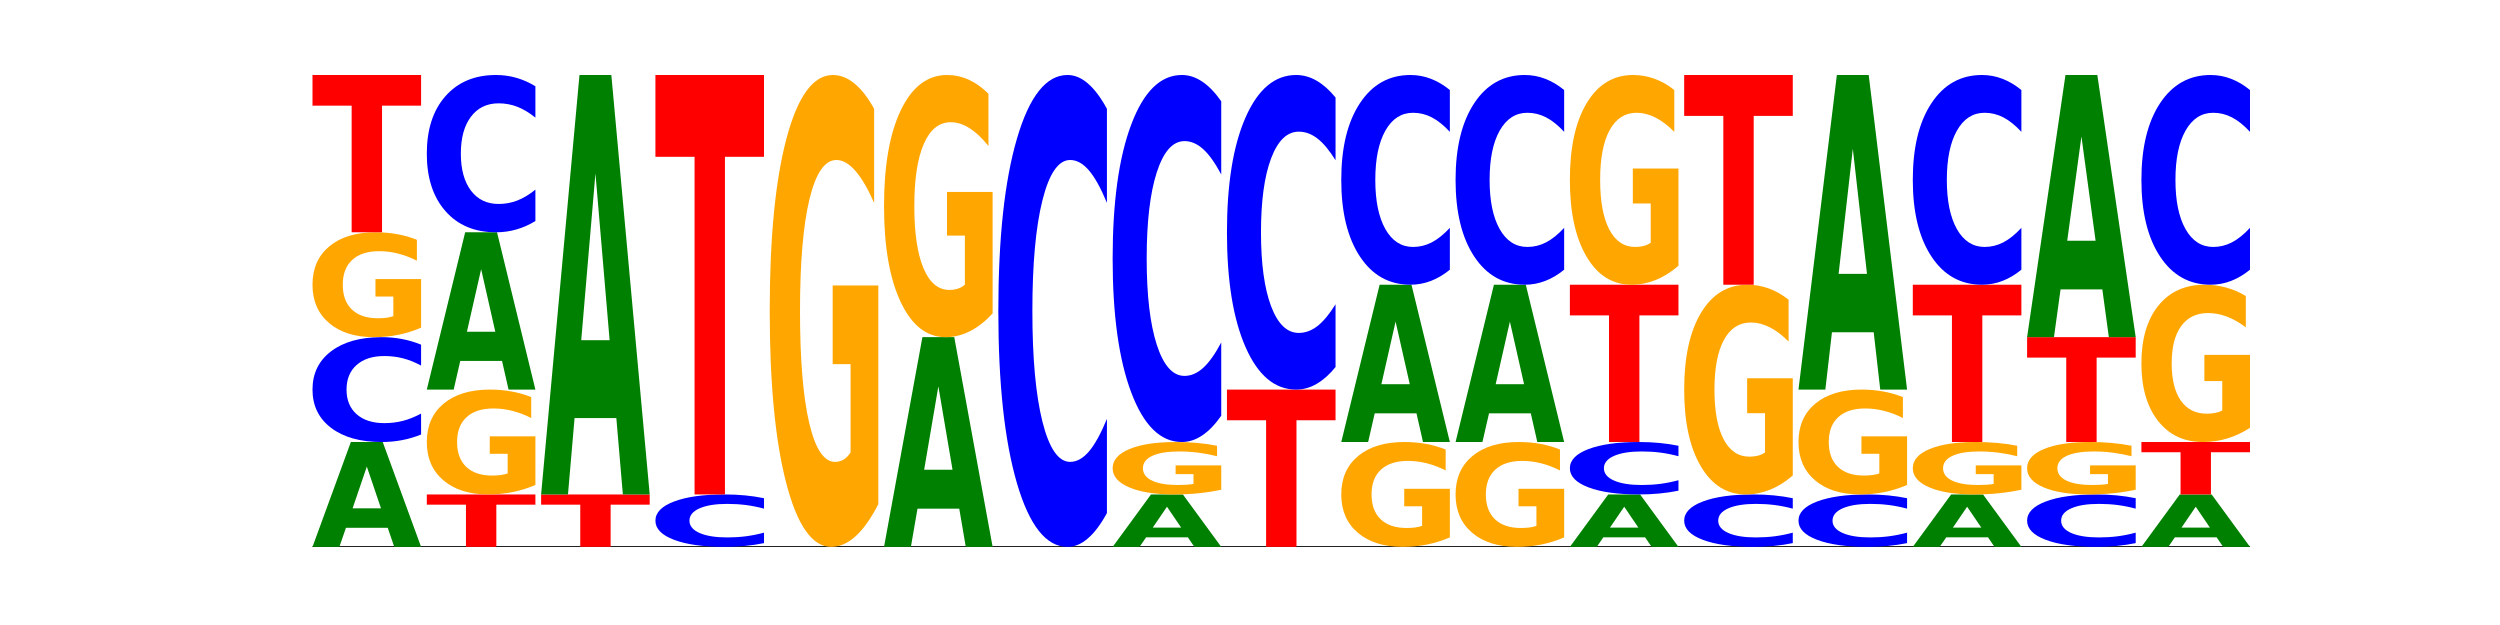 <?xml version="1.0" encoding="utf-8" standalone="no"?>
<!DOCTYPE svg PUBLIC "-//W3C//DTD SVG 1.1//EN"
  "http://www.w3.org/Graphics/SVG/1.1/DTD/svg11.dtd">
<!-- Created with matplotlib (https://matplotlib.org/) -->
<svg height="180pt" version="1.1" viewBox="0 0 720 180" width="720pt" xmlns="http://www.w3.org/2000/svg" xmlns:xlink="http://www.w3.org/1999/xlink">
 <defs>
  <style type="text/css">*{stroke-linecap:butt;stroke-linejoin:round;}</style>
 </defs>
 <g id="figure_1">
  <g id="patch_1">
   <path d="M 0 180 
L 720 180 
L 720 0 
L 0 0 
z
" style="fill:none;"/>
  </g>
  <g id="axes_1">
   <g id="line2d_1">
    <path clip-path="url(#p89302c3515)" d="M 90 157.5 
L 648 157.5 
" style="fill:none;stroke:#000000;stroke-linecap:square;stroke-width:0.5;"/>
   </g>
   <g id="patch_2">
    <path clip-path="url(#p89302c3515)" d="M 111.664 151.999 
L 99.636 151.999 
L 97.737 157.5 
L 90 157.5 
L 101.049 127.3 
L 110.225 127.3 
L 121.274 157.5 
L 113.544 157.5 
z
M 101.554 146.393 
L 109.726 146.393 
L 105.647 134.381 
z
" style="fill:#008000;"/>
   </g>
   <g id="patch_3">
    <path clip-path="url(#p89302c3515)" d="M 121.274 125.135 
Q 118.658 126.208 115.829 126.751 
Q 113.001 127.3 109.92 127.3 
Q 100.732 127.3 95.366 123.233 
Q 90 119.165 90 112.209 
Q 90 105.229 95.366 101.167 
Q 100.732 97.1 109.92 97.1 
Q 113.001 97.1 115.829 97.649 
Q 118.658 98.192 121.274 99.265 
L 121.274 105.285 
Q 118.635 103.862 116.074 103.201 
Q 113.513 102.54 110.684 102.54 
Q 105.61 102.54 102.702 105.116 
Q 99.802 107.687 99.802 112.209 
Q 99.802 116.713 102.702 119.29 
Q 105.61 121.86 110.684 121.86 
Q 113.513 121.86 116.074 121.199 
Q 118.635 120.531 121.274 119.109 
z
" style="fill:#0000ff;"/>
   </g>
   <g id="patch_4">
    <path clip-path="url(#p89302c3515)" d="M 121.274 94.368 
Q 118.12 95.734 114.728 96.42 
Q 111.336 97.1 107.719 97.1 
Q 99.546 97.1 94.773 93.033 
Q 90 88.965 90 82.009 
Q 90 74.972 94.857 70.936 
Q 99.722 66.9 108.181 66.9 
Q 111.441 66.9 114.427 67.449 
Q 117.419 67.992 120.069 69.065 
L 120.069 75.085 
Q 117.335 73.706 114.63 73.026 
Q 111.924 72.34 109.205 72.34 
Q 104.172 72.34 101.446 74.848 
Q 98.719 77.349 98.719 82.009 
Q 98.719 86.626 101.348 89.146 
Q 103.976 91.66 108.812 91.66 
Q 110.13 91.66 111.258 91.517 
Q 112.387 91.367 113.284 91.055 
L 113.284 85.403 
L 108.132 85.403 
L 108.132 80.369 
L 121.274 80.369 
z
" style="fill:#ffa600;"/>
   </g>
   <g id="patch_5">
    <path clip-path="url(#p89302c3515)" d="M 90 21.6 
L 121.274 21.6 
L 121.274 30.435 
L 110.023 30.435 
L 110.023 66.9 
L 101.273 66.9 
L 101.273 30.435 
L 90 30.435 
z
" style="fill:#ff0000;"/>
   </g>
   <g id="patch_6">
    <path clip-path="url(#p89302c3515)" d="M 122.92 142.4 
L 154.195 142.4 
L 154.195 145.345 
L 142.943 145.345 
L 142.943 157.5 
L 134.194 157.5 
L 134.194 145.345 
L 122.92 145.345 
z
" style="fill:#ff0000;"/>
   </g>
   <g id="patch_7">
    <path clip-path="url(#p89302c3515)" d="M 154.195 139.668 
Q 151.041 141.034 147.648 141.72 
Q 144.256 142.4 140.639 142.4 
Q 132.467 142.4 127.694 138.333 
Q 122.92 134.265 122.92 127.309 
Q 122.92 120.272 127.778 116.236 
Q 132.642 112.2 141.102 112.2 
Q 144.361 112.2 147.347 112.749 
Q 150.34 113.292 152.989 114.365 
L 152.989 120.385 
Q 150.256 119.006 147.55 118.326 
Q 144.845 117.64 142.125 117.64 
Q 137.093 117.64 134.366 120.148 
Q 131.64 122.649 131.64 127.309 
Q 131.64 131.926 134.268 134.446 
Q 136.896 136.96 141.733 136.96 
Q 143.05 136.96 144.179 136.817 
Q 145.307 136.667 146.204 136.355 
L 146.204 130.703 
L 141.053 130.703 
L 141.053 125.669 
L 154.195 125.669 
z
" style="fill:#ffa600;"/>
   </g>
   <g id="patch_8">
    <path clip-path="url(#p89302c3515)" d="M 144.584 103.948 
L 132.557 103.948 
L 130.657 112.2 
L 122.92 112.2 
L 133.97 66.9 
L 143.145 66.9 
L 154.195 112.2 
L 146.464 112.2 
z
M 134.475 95.54 
L 142.647 95.54 
L 138.567 77.521 
z
" style="fill:#008000;"/>
   </g>
   <g id="patch_9">
    <path clip-path="url(#p89302c3515)" d="M 154.195 63.653 
Q 151.579 65.262 148.75 66.077 
Q 145.921 66.9 142.84 66.9 
Q 133.652 66.9 128.286 60.799 
Q 122.92 54.698 122.92 44.264 
Q 122.92 33.793 128.286 27.701 
Q 133.652 21.6 142.84 21.6 
Q 145.921 21.6 148.75 22.423 
Q 151.579 23.238 154.195 24.847 
L 154.195 33.877 
Q 151.555 31.744 148.994 30.752 
Q 146.433 29.76 143.604 29.76 
Q 138.53 29.76 135.622 33.624 
Q 132.723 37.48 132.723 44.264 
Q 132.723 51.02 135.622 54.885 
Q 138.53 58.74 143.604 58.74 
Q 146.433 58.74 148.994 57.748 
Q 151.555 56.747 154.195 54.614 
z
" style="fill:#0000ff;"/>
   </g>
   <g id="patch_10">
    <path clip-path="url(#p89302c3515)" d="M 155.841 142.4 
L 187.115 142.4 
L 187.115 145.345 
L 175.864 145.345 
L 175.864 157.5 
L 167.114 157.5 
L 167.114 145.345 
L 155.841 145.345 
z
" style="fill:#ff0000;"/>
   </g>
   <g id="patch_11">
    <path clip-path="url(#p89302c3515)" d="M 177.504 120.394 
L 165.477 120.394 
L 163.578 142.4 
L 155.841 142.4 
L 166.89 21.6 
L 176.066 21.6 
L 187.115 142.4 
L 179.384 142.4 
z
M 167.395 97.974 
L 175.567 97.974 
L 171.487 49.923 
z
" style="fill:#008000;"/>
   </g>
   <g id="patch_12">
    <path clip-path="url(#p89302c3515)" d="M 220.035 156.418 
Q 217.419 156.954 214.591 157.226 
Q 211.762 157.5 208.681 157.5 
Q 199.493 157.5 194.127 155.466 
Q 188.761 153.433 188.761 149.955 
Q 188.761 146.464 194.127 144.434 
Q 199.493 142.4 208.681 142.4 
Q 211.762 142.4 214.591 142.674 
Q 217.419 142.946 220.035 143.482 
L 220.035 146.492 
Q 217.396 145.781 214.835 145.451 
Q 212.274 145.12 209.445 145.12 
Q 204.371 145.12 201.463 146.408 
Q 198.563 147.693 198.563 149.955 
Q 198.563 152.207 201.463 153.495 
Q 204.371 154.78 209.445 154.78 
Q 212.274 154.78 214.835 154.449 
Q 217.396 154.116 220.035 153.405 
z
" style="fill:#0000ff;"/>
   </g>
   <g id="patch_13">
    <path clip-path="url(#p89302c3515)" d="M 188.761 21.6 
L 220.035 21.6 
L 220.035 45.159 
L 208.784 45.159 
L 208.784 142.4 
L 200.034 142.4 
L 200.034 45.159 
L 188.761 45.159 
z
" style="fill:#ff0000;"/>
   </g>
   <g id="patch_14">
    <path clip-path="url(#p89302c3515)" d="M 252.956 145.204 
Q 249.802 151.352 246.409 154.44 
Q 243.017 157.5 239.4 157.5 
Q 231.228 157.5 226.455 139.197 
Q 221.681 120.893 221.681 89.592 
Q 221.681 57.926 226.539 39.763 
Q 231.403 21.6 239.863 21.6 
Q 243.122 21.6 246.108 24.07 
Q 249.101 26.513 251.75 31.341 
L 251.75 58.431 
Q 249.017 52.227 246.311 49.167 
Q 243.606 46.079 240.886 46.079 
Q 235.854 46.079 233.127 57.365 
Q 230.401 68.622 230.401 89.592 
Q 230.401 110.366 233.029 121.707 
Q 235.657 133.021 240.494 133.021 
Q 241.811 133.021 242.94 132.375 
Q 244.068 131.701 244.965 130.298 
L 244.965 104.864 
L 239.814 104.864 
L 239.814 82.209 
L 252.956 82.209 
z
" style="fill:#ffa600;"/>
   </g>
   <g id="patch_15">
    <path clip-path="url(#p89302c3515)" d="M 276.266 146.497 
L 264.238 146.497 
L 262.339 157.5 
L 254.602 157.5 
L 265.651 97.1 
L 274.827 97.1 
L 285.876 157.5 
L 278.145 157.5 
z
M 266.156 135.287 
L 274.328 135.287 
L 270.249 111.262 
z
" style="fill:#008000;"/>
   </g>
   <g id="patch_16">
    <path clip-path="url(#p89302c3515)" d="M 285.876 90.269 
Q 282.722 93.684 279.33 95.4 
Q 275.937 97.1 272.321 97.1 
Q 264.148 97.1 259.375 86.931 
Q 254.602 76.763 254.602 59.373 
Q 254.602 41.781 259.459 31.691 
Q 264.323 21.6 272.783 21.6 
Q 276.042 21.6 279.028 22.972 
Q 282.021 24.329 284.671 27.012 
L 284.671 42.062 
Q 281.937 38.615 279.232 36.915 
Q 276.526 35.2 273.807 35.2 
Q 268.774 35.2 266.048 41.469 
Q 263.321 47.723 263.321 59.373 
Q 263.321 70.914 265.949 77.215 
Q 268.578 83.5 273.414 83.5 
Q 274.732 83.5 275.86 83.142 
Q 276.989 82.767 277.886 81.988 
L 277.886 67.858 
L 272.734 67.858 
L 272.734 55.272 
L 285.876 55.272 
z
" style="fill:#ffa600;"/>
   </g>
   <g id="patch_17">
    <path clip-path="url(#p89302c3515)" d="M 318.796 147.759 
Q 316.18 152.587 313.352 155.03 
Q 310.523 157.5 307.442 157.5 
Q 298.254 157.5 292.888 139.197 
Q 287.522 120.893 287.522 89.592 
Q 287.522 58.179 292.888 39.903 
Q 298.254 21.6 307.442 21.6 
Q 310.523 21.6 313.352 24.07 
Q 316.18 26.513 318.796 31.341 
L 318.796 58.431 
Q 316.157 52.031 313.596 49.055 
Q 311.035 46.079 308.206 46.079 
Q 303.132 46.079 300.224 57.673 
Q 297.324 69.239 297.324 89.592 
Q 297.324 109.861 300.224 121.455 
Q 303.132 133.021 308.206 133.021 
Q 311.035 133.021 313.596 130.045 
Q 316.157 127.041 318.796 120.641 
z
" style="fill:#0000ff;"/>
   </g>
   <g id="patch_18">
    <path clip-path="url(#p89302c3515)" d="M 342.106 154.749 
L 330.079 154.749 
L 328.18 157.5 
L 320.442 157.5 
L 331.492 142.4 
L 340.668 142.4 
L 351.717 157.5 
L 343.986 157.5 
z
M 331.997 151.947 
L 340.169 151.947 
L 336.089 145.94 
z
" style="fill:#008000;"/>
   </g>
   <g id="patch_19">
    <path clip-path="url(#p89302c3515)" d="M 351.717 141.034 
Q 348.563 141.717 345.17 142.06 
Q 341.778 142.4 338.161 142.4 
Q 329.989 142.4 325.216 140.366 
Q 320.442 138.333 320.442 134.855 
Q 320.442 131.336 325.3 129.318 
Q 330.164 127.3 338.624 127.3 
Q 341.883 127.3 344.869 127.574 
Q 347.862 127.846 350.511 128.382 
L 350.511 131.392 
Q 347.778 130.703 345.072 130.363 
Q 342.367 130.02 339.647 130.02 
Q 334.615 130.02 331.888 131.274 
Q 329.162 132.525 329.162 134.855 
Q 329.162 137.163 331.79 138.423 
Q 334.419 139.68 339.255 139.68 
Q 340.572 139.68 341.701 139.608 
Q 342.829 139.533 343.727 139.378 
L 343.727 136.552 
L 338.575 136.552 
L 338.575 134.034 
L 351.717 134.034 
z
" style="fill:#ffa600;"/>
   </g>
   <g id="patch_20">
    <path clip-path="url(#p89302c3515)" d="M 351.717 119.723 
Q 349.101 123.479 346.272 125.379 
Q 343.443 127.3 340.362 127.3 
Q 331.175 127.3 325.809 113.064 
Q 320.442 98.828 320.442 74.483 
Q 320.442 50.05 325.809 35.836 
Q 331.175 21.6 340.362 21.6 
Q 343.443 21.6 346.272 23.521 
Q 349.101 25.421 351.717 29.177 
L 351.717 50.247 
Q 349.077 45.268 346.516 42.954 
Q 343.955 40.64 341.127 40.64 
Q 336.052 40.64 333.144 49.657 
Q 330.245 58.653 330.245 74.483 
Q 330.245 90.247 333.144 99.265 
Q 336.052 108.26 341.127 108.26 
Q 343.955 108.26 346.516 105.946 
Q 349.077 103.61 351.717 98.632 
z
" style="fill:#0000ff;"/>
   </g>
   <g id="patch_21">
    <path clip-path="url(#p89302c3515)" d="M 353.363 112.2 
L 384.637 112.2 
L 384.637 121.035 
L 373.386 121.035 
L 373.386 157.5 
L 364.636 157.5 
L 364.636 121.035 
L 353.363 121.035 
z
" style="fill:#ff0000;"/>
   </g>
   <g id="patch_22">
    <path clip-path="url(#p89302c3515)" d="M 384.637 105.706 
Q 382.021 108.925 379.192 110.553 
Q 376.364 112.2 373.283 112.2 
Q 364.095 112.2 358.729 99.998 
Q 353.363 87.795 353.363 66.928 
Q 353.363 45.986 358.729 33.802 
Q 364.095 21.6 373.283 21.6 
Q 376.364 21.6 379.192 23.247 
Q 382.021 24.875 384.637 28.094 
L 384.637 46.154 
Q 381.997 41.887 379.437 39.903 
Q 376.876 37.92 374.047 37.92 
Q 368.972 37.92 366.065 45.649 
Q 363.165 53.36 363.165 66.928 
Q 363.165 80.44 366.065 88.17 
Q 368.972 95.88 374.047 95.88 
Q 376.876 95.88 379.437 93.897 
Q 381.997 91.894 384.637 87.627 
z
" style="fill:#0000ff;"/>
   </g>
   <g id="patch_23">
    <path clip-path="url(#p89302c3515)" d="M 417.558 154.768 
Q 414.403 156.134 411.011 156.82 
Q 407.619 157.5 404.002 157.5 
Q 395.829 157.5 391.056 153.433 
Q 386.283 149.365 386.283 142.409 
Q 386.283 135.372 391.14 131.336 
Q 396.005 127.3 404.465 127.3 
Q 407.724 127.3 410.71 127.849 
Q 413.703 128.392 416.352 129.465 
L 416.352 135.485 
Q 413.618 134.106 410.913 133.426 
Q 408.207 132.74 405.488 132.74 
Q 400.455 132.74 397.729 135.248 
Q 395.002 137.749 395.002 142.409 
Q 395.002 147.026 397.631 149.546 
Q 400.259 152.06 405.095 152.06 
Q 406.413 152.06 407.542 151.917 
Q 408.67 151.767 409.567 151.455 
L 409.567 145.803 
L 404.416 145.803 
L 404.416 140.769 
L 417.558 140.769 
z
" style="fill:#ffa600;"/>
   </g>
   <g id="patch_24">
    <path clip-path="url(#p89302c3515)" d="M 407.947 119.048 
L 395.919 119.048 
L 394.02 127.3 
L 386.283 127.3 
L 397.332 82 
L 406.508 82 
L 417.558 127.3 
L 409.827 127.3 
z
M 397.838 110.64 
L 406.009 110.64 
L 401.93 92.621 
z
" style="fill:#008000;"/>
   </g>
   <g id="patch_25">
    <path clip-path="url(#p89302c3515)" d="M 417.558 77.671 
Q 414.941 79.817 412.113 80.902 
Q 409.284 82 406.203 82 
Q 397.015 82 391.649 73.865 
Q 386.283 65.73 386.283 51.819 
Q 386.283 37.857 391.649 29.735 
Q 397.015 21.6 406.203 21.6 
Q 409.284 21.6 412.113 22.698 
Q 414.941 23.783 417.558 25.929 
L 417.558 37.97 
Q 414.918 35.125 412.357 33.802 
Q 409.796 32.48 406.967 32.48 
Q 401.893 32.48 398.985 37.633 
Q 396.085 42.773 396.085 51.819 
Q 396.085 60.827 398.985 65.98 
Q 401.893 71.12 406.967 71.12 
Q 409.796 71.12 412.357 69.798 
Q 414.918 68.463 417.558 65.618 
z
" style="fill:#0000ff;"/>
   </g>
   <g id="patch_26">
    <path clip-path="url(#p89302c3515)" d="M 450.478 154.768 
Q 447.324 156.134 443.931 156.82 
Q 440.539 157.5 436.922 157.5 
Q 428.75 157.5 423.977 153.433 
Q 419.204 149.365 419.204 142.409 
Q 419.204 135.372 424.061 131.336 
Q 428.925 127.3 437.385 127.3 
Q 440.644 127.3 443.63 127.849 
Q 446.623 128.392 449.272 129.465 
L 449.272 135.485 
Q 446.539 134.106 443.833 133.426 
Q 441.128 132.74 438.408 132.74 
Q 433.376 132.74 430.649 135.248 
Q 427.923 137.749 427.923 142.409 
Q 427.923 147.026 430.551 149.546 
Q 433.18 152.06 438.016 152.06 
Q 439.334 152.06 440.462 151.917 
Q 441.59 151.767 442.488 151.455 
L 442.488 145.803 
L 437.336 145.803 
L 437.336 140.769 
L 450.478 140.769 
z
" style="fill:#ffa600;"/>
   </g>
   <g id="patch_27">
    <path clip-path="url(#p89302c3515)" d="M 440.867 119.048 
L 428.84 119.048 
L 426.941 127.3 
L 419.204 127.3 
L 430.253 82 
L 439.429 82 
L 450.478 127.3 
L 442.747 127.3 
z
M 430.758 110.64 
L 438.93 110.64 
L 434.85 92.621 
z
" style="fill:#008000;"/>
   </g>
   <g id="patch_28">
    <path clip-path="url(#p89302c3515)" d="M 450.478 77.671 
Q 447.862 79.817 445.033 80.902 
Q 442.204 82 439.123 82 
Q 429.936 82 424.57 73.865 
Q 419.204 65.73 419.204 51.819 
Q 419.204 37.857 424.57 29.735 
Q 429.936 21.6 439.123 21.6 
Q 442.204 21.6 445.033 22.698 
Q 447.862 23.783 450.478 25.929 
L 450.478 37.97 
Q 447.838 35.125 445.277 33.802 
Q 442.716 32.48 439.888 32.48 
Q 434.813 32.48 431.906 37.633 
Q 429.006 42.773 429.006 51.819 
Q 429.006 60.827 431.906 65.98 
Q 434.813 71.12 439.888 71.12 
Q 442.716 71.12 445.277 69.798 
Q 447.838 68.463 450.478 65.618 
z
" style="fill:#0000ff;"/>
   </g>
   <g id="patch_29">
    <path clip-path="url(#p89302c3515)" d="M 473.788 154.749 
L 461.76 154.749 
L 459.861 157.5 
L 452.124 157.5 
L 463.173 142.4 
L 472.349 142.4 
L 483.398 157.5 
L 475.668 157.5 
z
M 463.678 151.947 
L 471.85 151.947 
L 467.771 145.94 
z
" style="fill:#008000;"/>
   </g>
   <g id="patch_30">
    <path clip-path="url(#p89302c3515)" d="M 483.398 141.318 
Q 480.782 141.854 477.953 142.126 
Q 475.125 142.4 472.044 142.4 
Q 462.856 142.4 457.49 140.366 
Q 452.124 138.333 452.124 134.855 
Q 452.124 131.364 457.49 129.334 
Q 462.856 127.3 472.044 127.3 
Q 475.125 127.3 477.953 127.574 
Q 480.782 127.846 483.398 128.382 
L 483.398 131.392 
Q 480.759 130.681 478.198 130.351 
Q 475.637 130.02 472.808 130.02 
Q 467.733 130.02 464.826 131.308 
Q 461.926 132.593 461.926 134.855 
Q 461.926 137.107 464.826 138.395 
Q 467.733 139.68 472.808 139.68 
Q 475.637 139.68 478.198 139.349 
Q 480.759 139.016 483.398 138.305 
z
" style="fill:#0000ff;"/>
   </g>
   <g id="patch_31">
    <path clip-path="url(#p89302c3515)" d="M 452.124 82 
L 483.398 82 
L 483.398 90.835 
L 472.147 90.835 
L 472.147 127.3 
L 463.397 127.3 
L 463.397 90.835 
L 452.124 90.835 
z
" style="fill:#ff0000;"/>
   </g>
   <g id="patch_32">
    <path clip-path="url(#p89302c3515)" d="M 483.398 76.535 
Q 480.244 79.268 476.852 80.64 
Q 473.459 82 469.843 82 
Q 461.67 82 456.897 73.865 
Q 452.124 65.73 452.124 51.819 
Q 452.124 37.745 456.981 29.672 
Q 461.845 21.6 470.305 21.6 
Q 473.565 21.6 476.55 22.698 
Q 479.543 23.783 482.193 25.929 
L 482.193 37.97 
Q 479.459 35.212 476.754 33.852 
Q 474.048 32.48 471.329 32.48 
Q 466.296 32.48 463.57 37.495 
Q 460.843 42.499 460.843 51.819 
Q 460.843 61.052 463.472 66.092 
Q 466.1 71.12 470.936 71.12 
Q 472.254 71.12 473.382 70.833 
Q 474.511 70.534 475.408 69.91 
L 475.408 58.606 
L 470.256 58.606 
L 470.256 48.537 
L 483.398 48.537 
z
" style="fill:#ffa600;"/>
   </g>
   <g id="patch_33">
    <path clip-path="url(#p89302c3515)" d="M 516.319 156.418 
Q 513.703 156.954 510.874 157.226 
Q 508.045 157.5 504.964 157.5 
Q 495.776 157.5 490.41 155.466 
Q 485.044 153.433 485.044 149.955 
Q 485.044 146.464 490.41 144.434 
Q 495.776 142.4 504.964 142.4 
Q 508.045 142.4 510.874 142.674 
Q 513.703 142.946 516.319 143.482 
L 516.319 146.492 
Q 513.679 145.781 511.118 145.451 
Q 508.557 145.12 505.728 145.12 
Q 500.654 145.12 497.746 146.408 
Q 494.847 147.693 494.847 149.955 
Q 494.847 152.207 497.746 153.495 
Q 500.654 154.78 505.728 154.78 
Q 508.557 154.78 511.118 154.449 
Q 513.679 154.116 516.319 153.405 
z
" style="fill:#0000ff;"/>
   </g>
   <g id="patch_34">
    <path clip-path="url(#p89302c3515)" d="M 516.319 136.935 
Q 513.165 139.668 509.772 141.04 
Q 506.38 142.4 502.763 142.4 
Q 494.591 142.4 489.817 134.265 
Q 485.044 126.13 485.044 112.219 
Q 485.044 98.145 489.902 90.072 
Q 494.766 82 503.226 82 
Q 506.485 82 509.471 83.098 
Q 512.464 84.183 515.113 86.329 
L 515.113 98.37 
Q 512.38 95.612 509.674 94.252 
Q 506.969 92.88 504.249 92.88 
Q 499.217 92.88 496.49 97.895 
Q 493.763 102.899 493.763 112.219 
Q 493.763 121.452 496.392 126.492 
Q 499.02 131.52 503.857 131.52 
Q 505.174 131.52 506.303 131.233 
Q 507.431 130.934 508.328 130.31 
L 508.328 119.006 
L 503.177 119.006 
L 503.177 108.937 
L 516.319 108.937 
z
" style="fill:#ffa600;"/>
   </g>
   <g id="patch_35">
    <path clip-path="url(#p89302c3515)" d="M 485.044 21.6 
L 516.319 21.6 
L 516.319 33.38 
L 505.067 33.38 
L 505.067 82 
L 496.318 82 
L 496.318 33.38 
L 485.044 33.38 
z
" style="fill:#ff0000;"/>
   </g>
   <g id="patch_36">
    <path clip-path="url(#p89302c3515)" d="M 549.239 156.418 
Q 546.623 156.954 543.794 157.226 
Q 540.965 157.5 537.884 157.5 
Q 528.697 157.5 523.331 155.466 
Q 517.965 153.433 517.965 149.955 
Q 517.965 146.464 523.331 144.434 
Q 528.697 142.4 537.884 142.4 
Q 540.965 142.4 543.794 142.674 
Q 546.623 142.946 549.239 143.482 
L 549.239 146.492 
Q 546.599 145.781 544.038 145.451 
Q 541.477 145.12 538.649 145.12 
Q 533.574 145.12 530.667 146.408 
Q 527.767 147.693 527.767 149.955 
Q 527.767 152.207 530.667 153.495 
Q 533.574 154.78 538.649 154.78 
Q 541.477 154.78 544.038 154.449 
Q 546.599 154.116 549.239 153.405 
z
" style="fill:#0000ff;"/>
   </g>
   <g id="patch_37">
    <path clip-path="url(#p89302c3515)" d="M 549.239 139.668 
Q 546.085 141.034 542.692 141.72 
Q 539.3 142.4 535.683 142.4 
Q 527.511 142.4 522.738 138.333 
Q 517.965 134.265 517.965 127.309 
Q 517.965 120.272 522.822 116.236 
Q 527.686 112.2 536.146 112.2 
Q 539.405 112.2 542.391 112.749 
Q 545.384 113.292 548.033 114.365 
L 548.033 120.385 
Q 545.3 119.006 542.594 118.326 
Q 539.889 117.64 537.169 117.64 
Q 532.137 117.64 529.41 120.148 
Q 526.684 122.649 526.684 127.309 
Q 526.684 131.926 529.312 134.446 
Q 531.941 136.96 536.777 136.96 
Q 538.095 136.96 539.223 136.817 
Q 540.351 136.667 541.249 136.355 
L 541.249 130.703 
L 536.097 130.703 
L 536.097 125.669 
L 549.239 125.669 
z
" style="fill:#ffa600;"/>
   </g>
   <g id="patch_38">
    <path clip-path="url(#p89302c3515)" d="M 539.628 95.695 
L 527.601 95.695 
L 525.702 112.2 
L 517.965 112.2 
L 529.014 21.6 
L 538.19 21.6 
L 549.239 112.2 
L 541.508 112.2 
z
M 529.519 78.88 
L 537.691 78.88 
L 533.611 42.842 
z
" style="fill:#008000;"/>
   </g>
   <g id="patch_39">
    <path clip-path="url(#p89302c3515)" d="M 572.549 154.749 
L 560.521 154.749 
L 558.622 157.5 
L 550.885 157.5 
L 561.934 142.4 
L 571.11 142.4 
L 582.159 157.5 
L 574.429 157.5 
z
M 562.439 151.947 
L 570.611 151.947 
L 566.532 145.94 
z
" style="fill:#008000;"/>
   </g>
   <g id="patch_40">
    <path clip-path="url(#p89302c3515)" d="M 582.159 141.034 
Q 579.005 141.717 575.613 142.06 
Q 572.22 142.4 568.604 142.4 
Q 560.431 142.4 555.658 140.366 
Q 550.885 138.333 550.885 134.855 
Q 550.885 131.336 555.742 129.318 
Q 560.606 127.3 569.066 127.3 
Q 572.326 127.3 575.311 127.574 
Q 578.304 127.846 580.954 128.382 
L 580.954 131.392 
Q 578.22 130.703 575.515 130.363 
Q 572.809 130.02 570.09 130.02 
Q 565.057 130.02 562.331 131.274 
Q 559.604 132.525 559.604 134.855 
Q 559.604 137.163 562.233 138.423 
Q 564.861 139.68 569.697 139.68 
Q 571.015 139.68 572.143 139.608 
Q 573.272 139.533 574.169 139.378 
L 574.169 136.552 
L 569.017 136.552 
L 569.017 134.034 
L 582.159 134.034 
z
" style="fill:#ffa600;"/>
   </g>
   <g id="patch_41">
    <path clip-path="url(#p89302c3515)" d="M 550.885 82 
L 582.159 82 
L 582.159 90.835 
L 570.908 90.835 
L 570.908 127.3 
L 562.158 127.3 
L 562.158 90.835 
L 550.885 90.835 
z
" style="fill:#ff0000;"/>
   </g>
   <g id="patch_42">
    <path clip-path="url(#p89302c3515)" d="M 582.159 77.671 
Q 579.543 79.817 576.714 80.902 
Q 573.886 82 570.805 82 
Q 561.617 82 556.251 73.865 
Q 550.885 65.73 550.885 51.819 
Q 550.885 37.857 556.251 29.735 
Q 561.617 21.6 570.805 21.6 
Q 573.886 21.6 576.714 22.698 
Q 579.543 23.783 582.159 25.929 
L 582.159 37.97 
Q 579.52 35.125 576.959 33.802 
Q 574.398 32.48 571.569 32.48 
Q 566.495 32.48 563.587 37.633 
Q 560.687 42.773 560.687 51.819 
Q 560.687 60.827 563.587 65.98 
Q 566.495 71.12 571.569 71.12 
Q 574.398 71.12 576.959 69.798 
Q 579.52 68.463 582.159 65.618 
z
" style="fill:#0000ff;"/>
   </g>
   <g id="patch_43">
    <path clip-path="url(#p89302c3515)" d="M 615.08 156.418 
Q 612.464 156.954 609.635 157.226 
Q 606.806 157.5 603.725 157.5 
Q 594.537 157.5 589.171 155.466 
Q 583.805 153.433 583.805 149.955 
Q 583.805 146.464 589.171 144.434 
Q 594.537 142.4 603.725 142.4 
Q 606.806 142.4 609.635 142.674 
Q 612.464 142.946 615.08 143.482 
L 615.08 146.492 
Q 612.44 145.781 609.879 145.451 
Q 607.318 145.12 604.489 145.12 
Q 599.415 145.12 596.507 146.408 
Q 593.608 147.693 593.608 149.955 
Q 593.608 152.207 596.507 153.495 
Q 599.415 154.78 604.489 154.78 
Q 607.318 154.78 609.879 154.449 
Q 612.44 154.116 615.08 153.405 
z
" style="fill:#0000ff;"/>
   </g>
   <g id="patch_44">
    <path clip-path="url(#p89302c3515)" d="M 615.08 141.034 
Q 611.926 141.717 608.533 142.06 
Q 605.141 142.4 601.524 142.4 
Q 593.352 142.4 588.578 140.366 
Q 583.805 138.333 583.805 134.855 
Q 583.805 131.336 588.663 129.318 
Q 593.527 127.3 601.987 127.3 
Q 605.246 127.3 608.232 127.574 
Q 611.225 127.846 613.874 128.382 
L 613.874 131.392 
Q 611.141 130.703 608.435 130.363 
Q 605.73 130.02 603.01 130.02 
Q 597.978 130.02 595.251 131.274 
Q 592.525 132.525 592.525 134.855 
Q 592.525 137.163 595.153 138.423 
Q 597.781 139.68 602.618 139.68 
Q 603.935 139.68 605.064 139.608 
Q 606.192 139.533 607.089 139.378 
L 607.089 136.552 
L 601.938 136.552 
L 601.938 134.034 
L 615.08 134.034 
z
" style="fill:#ffa600;"/>
   </g>
   <g id="patch_45">
    <path clip-path="url(#p89302c3515)" d="M 583.805 97.1 
L 615.08 97.1 
L 615.08 102.99 
L 603.828 102.99 
L 603.828 127.3 
L 595.079 127.3 
L 595.079 102.99 
L 583.805 102.99 
z
" style="fill:#ff0000;"/>
   </g>
   <g id="patch_46">
    <path clip-path="url(#p89302c3515)" d="M 605.469 83.346 
L 593.441 83.346 
L 591.542 97.1 
L 583.805 97.1 
L 594.855 21.6 
L 604.03 21.6 
L 615.08 97.1 
L 607.349 97.1 
z
M 595.36 69.334 
L 603.532 69.334 
L 599.452 39.302 
z
" style="fill:#008000;"/>
   </g>
   <g id="patch_47">
    <path clip-path="url(#p89302c3515)" d="M 638.389 154.749 
L 626.362 154.749 
L 624.463 157.5 
L 616.726 157.5 
L 627.775 142.4 
L 636.951 142.4 
L 648 157.5 
L 640.269 157.5 
z
M 628.28 151.947 
L 636.452 151.947 
L 632.372 145.94 
z
" style="fill:#008000;"/>
   </g>
   <g id="patch_48">
    <path clip-path="url(#p89302c3515)" d="M 616.726 127.3 
L 648 127.3 
L 648 130.245 
L 636.749 130.245 
L 636.749 142.4 
L 627.999 142.4 
L 627.999 130.245 
L 616.726 130.245 
z
" style="fill:#ff0000;"/>
   </g>
   <g id="patch_49">
    <path clip-path="url(#p89302c3515)" d="M 648 123.201 
Q 644.846 125.251 641.454 126.28 
Q 638.061 127.3 634.445 127.3 
Q 626.272 127.3 621.499 121.199 
Q 616.726 115.098 616.726 104.664 
Q 616.726 94.109 621.583 88.054 
Q 626.447 82 634.907 82 
Q 638.166 82 641.152 82.823 
Q 644.145 83.638 646.794 85.247 
L 646.794 94.277 
Q 644.061 92.209 641.355 91.189 
Q 638.65 90.16 635.93 90.16 
Q 630.898 90.16 628.171 93.922 
Q 625.445 97.674 625.445 104.664 
Q 625.445 111.589 628.073 115.369 
Q 630.702 119.14 635.538 119.14 
Q 636.856 119.14 637.984 118.925 
Q 639.113 118.7 640.01 118.233 
L 640.01 109.755 
L 634.858 109.755 
L 634.858 102.203 
L 648 102.203 
z
" style="fill:#ffa600;"/>
   </g>
   <g id="patch_50">
    <path clip-path="url(#p89302c3515)" d="M 648 77.671 
Q 645.384 79.817 642.555 80.902 
Q 639.726 82 636.645 82 
Q 627.458 82 622.092 73.865 
Q 616.726 65.73 616.726 51.819 
Q 616.726 37.857 622.092 29.735 
Q 627.458 21.6 636.645 21.6 
Q 639.726 21.6 642.555 22.698 
Q 645.384 23.783 648 25.929 
L 648 37.97 
Q 645.36 35.125 642.799 33.802 
Q 640.239 32.48 637.41 32.48 
Q 632.335 32.48 629.428 37.633 
Q 626.528 42.773 626.528 51.819 
Q 626.528 60.827 629.428 65.98 
Q 632.335 71.12 637.41 71.12 
Q 640.239 71.12 642.799 69.798 
Q 645.36 68.463 648 65.618 
z
" style="fill:#0000ff;"/>
   </g>
  </g>
 </g>
 <defs>
  <clipPath id="p89302c3515">
   <rect height="135.9" width="558" x="90" y="21.6"/>
  </clipPath>
 </defs>
</svg>

